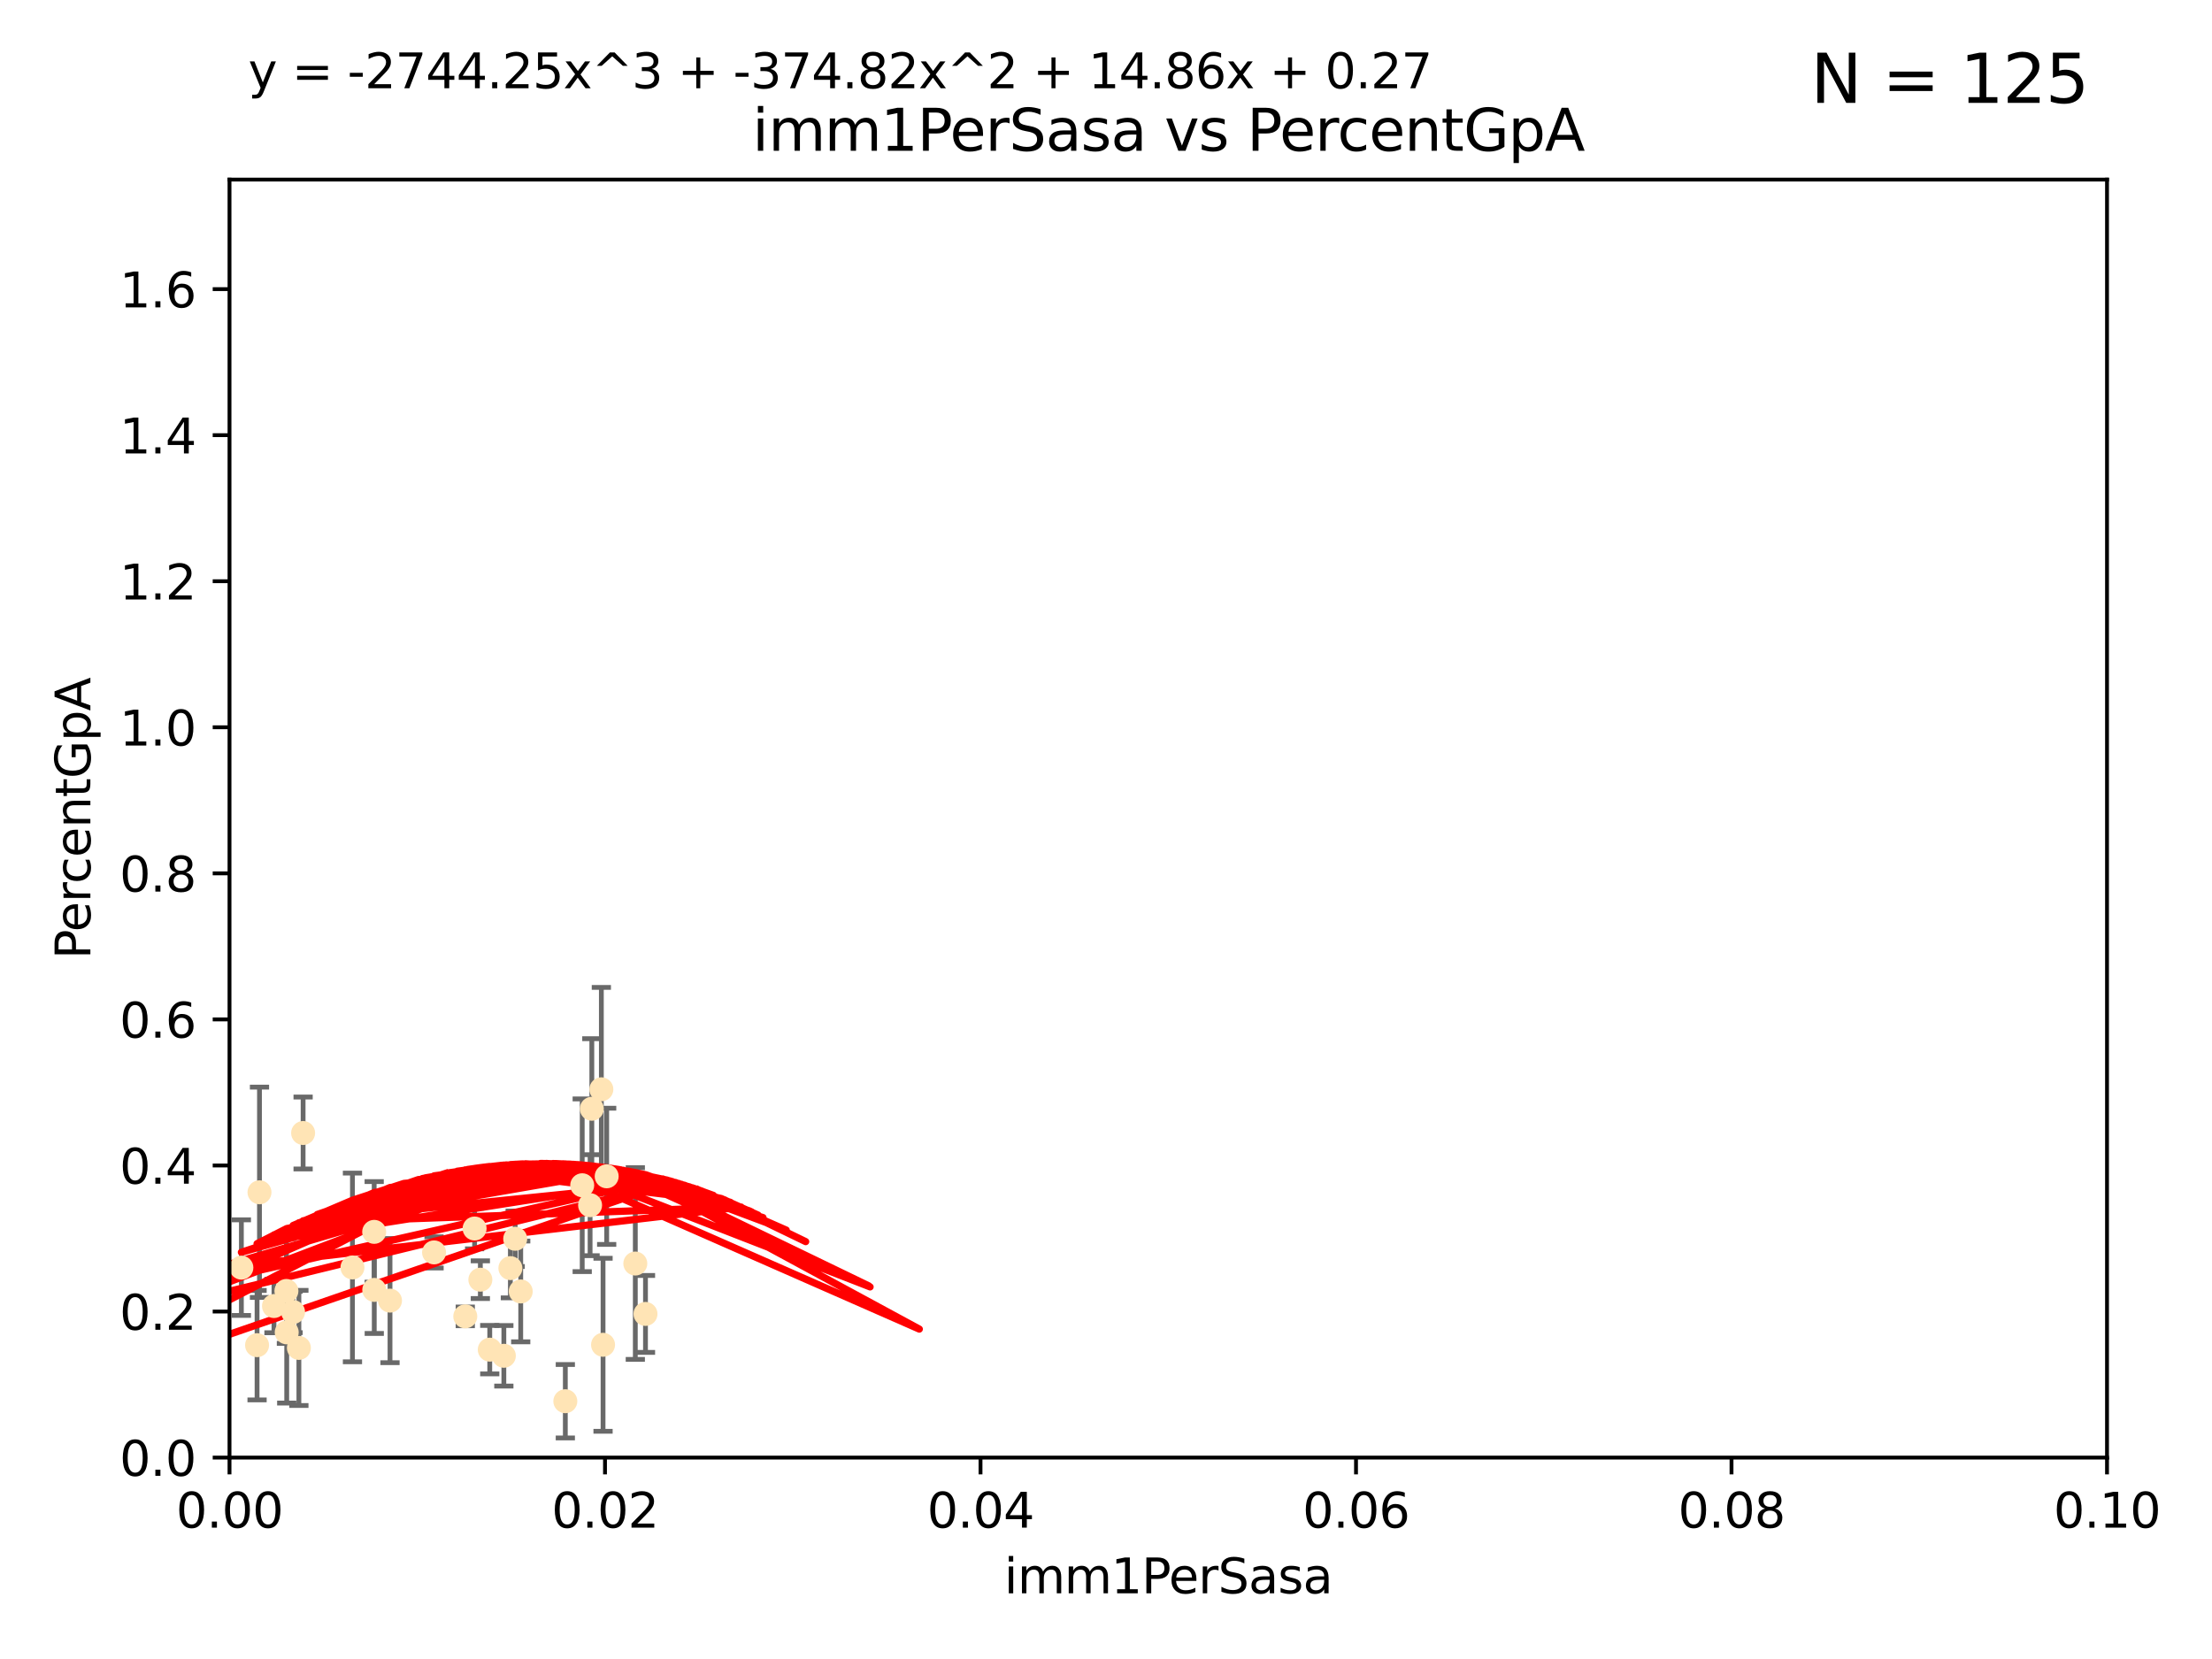 <?xml version="1.0" encoding="utf-8" standalone="no"?>
<!DOCTYPE svg PUBLIC "-//W3C//DTD SVG 1.1//EN"
  "http://www.w3.org/Graphics/SVG/1.1/DTD/svg11.dtd">
<svg xmlns:xlink="http://www.w3.org/1999/xlink" width="460.8pt" height="345.6pt" viewBox="0 0 460.8 345.6" xmlns="http://www.w3.org/2000/svg" version="1.1">
 <defs>
  <style type="text/css">*{stroke-linejoin: round; stroke-linecap: butt}</style>
 </defs>
 <g id="figure_1">
  <g id="patch_1">
   <path d="M 0 345.6 
L 460.8 345.6 
L 460.8 0 
L 0 0 
z
" style="fill: #ffffff"/>
  </g>
  <g id="axes_1">
   <g id="patch_2">
    <path d="M 47.81 303.64 
L 438.93 303.64 
L 438.93 37.411 
L 47.81 37.411 
z
" style="fill: #ffffff"/>
   </g>
   <g id="PathCollection_1">
    <defs>
     <path id="m6ba86ae8c0" d="M 0 1.118 
C 0.297 1.118 0.581 1 0.791 0.791 
C 1 0.581 1.118 0.297 1.118 0 
C 1.118 -0.297 1 -0.581 0.791 -0.791 
C 0.581 -1 0.297 -1.118 0 -1.118 
C -0.297 -1.118 -0.581 -1 -0.791 -0.791 
C -1 -0.581 -1.118 -0.297 -1.118 0 
C -1.118 0.297 -1 0.581 -0.791 0.791 
C -0.581 1 -0.297 1.118 0 1.118 
z
" style="stroke: #ffe4b5"/>
    </defs>
    <g clip-path="url(#pa861489827)">
     <use xlink:href="#m6ba86ae8c0" x="63.143" y="236.024" style="fill: #ffe4b5; stroke: #ffe4b5"/>
     <use xlink:href="#m6ba86ae8c0" x="57.074" y="272.073" style="fill: #ffe4b5; stroke: #ffe4b5"/>
     <use xlink:href="#m6ba86ae8c0" x="29.764" y="278.454" style="fill: #ffe4b5; stroke: #ffe4b5"/>
     <use xlink:href="#m6ba86ae8c0" x="44.13" y="266.121" style="fill: #ffe4b5; stroke: #ffe4b5"/>
     <use xlink:href="#m6ba86ae8c0" x="77.949" y="256.619" style="fill: #ffe4b5; stroke: #ffe4b5"/>
     <use xlink:href="#m6ba86ae8c0" x="54.055" y="248.374" style="fill: #ffe4b5; stroke: #ffe4b5"/>
     <use xlink:href="#m6ba86ae8c0" x="38.09" y="266.966" style="fill: #ffe4b5; stroke: #ffe4b5"/>
     <use xlink:href="#m6ba86ae8c0" x="44.284" y="245.794" style="fill: #ffe4b5; stroke: #ffe4b5"/>
     <use xlink:href="#m6ba86ae8c0" x="62.264" y="280.798" style="fill: #ffe4b5; stroke: #ffe4b5"/>
     <use xlink:href="#m6ba86ae8c0" x="81.245" y="270.942" style="fill: #ffe4b5; stroke: #ffe4b5"/>
     <use xlink:href="#m6ba86ae8c0" x="53.551" y="280.225" style="fill: #ffe4b5; stroke: #ffe4b5"/>
     <use xlink:href="#m6ba86ae8c0" x="59.667" y="268.929" style="fill: #ffe4b5; stroke: #ffe4b5"/>
     <use xlink:href="#m6ba86ae8c0" x="59.729" y="277.551" style="fill: #ffe4b5; stroke: #ffe4b5"/>
     <use xlink:href="#m6ba86ae8c0" x="126.382" y="245.048" style="fill: #ffe4b5; stroke: #ffe4b5"/>
     <use xlink:href="#m6ba86ae8c0" x="50.283" y="264.074" style="fill: #ffe4b5; stroke: #ffe4b5"/>
     <use xlink:href="#m6ba86ae8c0" x="123.288" y="230.974" style="fill: #ffe4b5; stroke: #ffe4b5"/>
     <use xlink:href="#m6ba86ae8c0" x="125.273" y="226.92" style="fill: #ffe4b5; stroke: #ffe4b5"/>
     <use xlink:href="#m6ba86ae8c0" x="61.052" y="273.317" style="fill: #ffe4b5; stroke: #ffe4b5"/>
     <use xlink:href="#m6ba86ae8c0" x="73.424" y="264.031" style="fill: #ffe4b5; stroke: #ffe4b5"/>
     <use xlink:href="#m6ba86ae8c0" x="6.152" y="290.323" style="fill: #ffe4b5; stroke: #ffe4b5"/>
     <use xlink:href="#m6ba86ae8c0" x="102.025" y="281.157" style="fill: #ffe4b5; stroke: #ffe4b5"/>
     <use xlink:href="#m6ba86ae8c0" x="100.066" y="266.582" style="fill: #ffe4b5; stroke: #ffe4b5"/>
     <use xlink:href="#m6ba86ae8c0" x="108.477" y="269.032" style="fill: #ffe4b5; stroke: #ffe4b5"/>
     <use xlink:href="#m6ba86ae8c0" x="77.966" y="268.709" style="fill: #ffe4b5; stroke: #ffe4b5"/>
     <use xlink:href="#m6ba86ae8c0" x="106.321" y="264.173" style="fill: #ffe4b5; stroke: #ffe4b5"/>
     <use xlink:href="#m6ba86ae8c0" x="90.421" y="260.898" style="fill: #ffe4b5; stroke: #ffe4b5"/>
     <use xlink:href="#m6ba86ae8c0" x="107.324" y="258.061" style="fill: #ffe4b5; stroke: #ffe4b5"/>
     <use xlink:href="#m6ba86ae8c0" x="117.768" y="291.9" style="fill: #ffe4b5; stroke: #ffe4b5"/>
     <use xlink:href="#m6ba86ae8c0" x="98.867" y="255.921" style="fill: #ffe4b5; stroke: #ffe4b5"/>
     <use xlink:href="#m6ba86ae8c0" x="30.855" y="275.649" style="fill: #ffe4b5; stroke: #ffe4b5"/>
     <use xlink:href="#m6ba86ae8c0" x="134.467" y="273.715" style="fill: #ffe4b5; stroke: #ffe4b5"/>
     <use xlink:href="#m6ba86ae8c0" x="125.626" y="280.144" style="fill: #ffe4b5; stroke: #ffe4b5"/>
     <use xlink:href="#m6ba86ae8c0" x="132.347" y="263.219" style="fill: #ffe4b5; stroke: #ffe4b5"/>
     <use xlink:href="#m6ba86ae8c0" x="121.286" y="246.911" style="fill: #ffe4b5; stroke: #ffe4b5"/>
     <use xlink:href="#m6ba86ae8c0" x="96.925" y="274.226" style="fill: #ffe4b5; stroke: #ffe4b5"/>
     <use xlink:href="#m6ba86ae8c0" x="122.927" y="251.06" style="fill: #ffe4b5; stroke: #ffe4b5"/>
     <use xlink:href="#m6ba86ae8c0" x="104.961" y="282.435" style="fill: #ffe4b5; stroke: #ffe4b5"/>
    </g>
   </g>
   <g id="matplotlib.axis_1">
    <g id="xtick_1">
     <g id="line2d_1">
      <defs>
       <path id="m157580d170" d="M 0 0 
L 0 3.5 
" style="stroke: #000000; stroke-width: 0.8"/>
      </defs>
      <g>
       <use xlink:href="#m157580d170" x="47.81" y="303.64" style="stroke: #000000; stroke-width: 0.8"/>
      </g>
     </g>
     <g id="text_1">
      <!-- 0.00 -->
      <g transform="translate(36.677 318.238)scale(0.1 -0.1)">
       <defs>
        <path id="DejaVuSans-30" d="M 2034 4250 
Q 1547 4250 1301 3770 
Q 1056 3291 1056 2328 
Q 1056 1369 1301 889 
Q 1547 409 2034 409 
Q 2525 409 2770 889 
Q 3016 1369 3016 2328 
Q 3016 3291 2770 3770 
Q 2525 4250 2034 4250 
z
M 2034 4750 
Q 2819 4750 3233 4129 
Q 3647 3509 3647 2328 
Q 3647 1150 3233 529 
Q 2819 -91 2034 -91 
Q 1250 -91 836 529 
Q 422 1150 422 2328 
Q 422 3509 836 4129 
Q 1250 4750 2034 4750 
z
" transform="scale(0.016)"/>
        <path id="DejaVuSans-2e" d="M 684 794 
L 1344 794 
L 1344 0 
L 684 0 
L 684 794 
z
" transform="scale(0.016)"/>
       </defs>
       <use xlink:href="#DejaVuSans-30"/>
       <use xlink:href="#DejaVuSans-2e" x="63.623"/>
       <use xlink:href="#DejaVuSans-30" x="95.41"/>
       <use xlink:href="#DejaVuSans-30" x="159.033"/>
      </g>
     </g>
    </g>
    <g id="xtick_2">
     <g id="line2d_2">
      <g>
       <use xlink:href="#m157580d170" x="126.034" y="303.64" style="stroke: #000000; stroke-width: 0.8"/>
      </g>
     </g>
     <g id="text_2">
      <!-- 0.02 -->
      <g transform="translate(114.901 318.238)scale(0.1 -0.1)">
       <defs>
        <path id="DejaVuSans-32" d="M 1228 531 
L 3431 531 
L 3431 0 
L 469 0 
L 469 531 
Q 828 903 1448 1529 
Q 2069 2156 2228 2338 
Q 2531 2678 2651 2914 
Q 2772 3150 2772 3378 
Q 2772 3750 2511 3984 
Q 2250 4219 1831 4219 
Q 1534 4219 1204 4116 
Q 875 4013 500 3803 
L 500 4441 
Q 881 4594 1212 4672 
Q 1544 4750 1819 4750 
Q 2544 4750 2975 4387 
Q 3406 4025 3406 3419 
Q 3406 3131 3298 2873 
Q 3191 2616 2906 2266 
Q 2828 2175 2409 1742 
Q 1991 1309 1228 531 
z
" transform="scale(0.016)"/>
       </defs>
       <use xlink:href="#DejaVuSans-30"/>
       <use xlink:href="#DejaVuSans-2e" x="63.623"/>
       <use xlink:href="#DejaVuSans-30" x="95.41"/>
       <use xlink:href="#DejaVuSans-32" x="159.033"/>
      </g>
     </g>
    </g>
    <g id="xtick_3">
     <g id="line2d_3">
      <g>
       <use xlink:href="#m157580d170" x="204.258" y="303.64" style="stroke: #000000; stroke-width: 0.8"/>
      </g>
     </g>
     <g id="text_3">
      <!-- 0.04 -->
      <g transform="translate(193.125 318.238)scale(0.1 -0.1)">
       <defs>
        <path id="DejaVuSans-34" d="M 2419 4116 
L 825 1625 
L 2419 1625 
L 2419 4116 
z
M 2253 4666 
L 3047 4666 
L 3047 1625 
L 3713 1625 
L 3713 1100 
L 3047 1100 
L 3047 0 
L 2419 0 
L 2419 1100 
L 313 1100 
L 313 1709 
L 2253 4666 
z
" transform="scale(0.016)"/>
       </defs>
       <use xlink:href="#DejaVuSans-30"/>
       <use xlink:href="#DejaVuSans-2e" x="63.623"/>
       <use xlink:href="#DejaVuSans-30" x="95.41"/>
       <use xlink:href="#DejaVuSans-34" x="159.033"/>
      </g>
     </g>
    </g>
    <g id="xtick_4">
     <g id="line2d_4">
      <g>
       <use xlink:href="#m157580d170" x="282.482" y="303.64" style="stroke: #000000; stroke-width: 0.8"/>
      </g>
     </g>
     <g id="text_4">
      <!-- 0.06 -->
      <g transform="translate(271.349 318.238)scale(0.1 -0.1)">
       <defs>
        <path id="DejaVuSans-36" d="M 2113 2584 
Q 1688 2584 1439 2293 
Q 1191 2003 1191 1497 
Q 1191 994 1439 701 
Q 1688 409 2113 409 
Q 2538 409 2786 701 
Q 3034 994 3034 1497 
Q 3034 2003 2786 2293 
Q 2538 2584 2113 2584 
z
M 3366 4563 
L 3366 3988 
Q 3128 4100 2886 4159 
Q 2644 4219 2406 4219 
Q 1781 4219 1451 3797 
Q 1122 3375 1075 2522 
Q 1259 2794 1537 2939 
Q 1816 3084 2150 3084 
Q 2853 3084 3261 2657 
Q 3669 2231 3669 1497 
Q 3669 778 3244 343 
Q 2819 -91 2113 -91 
Q 1303 -91 875 529 
Q 447 1150 447 2328 
Q 447 3434 972 4092 
Q 1497 4750 2381 4750 
Q 2619 4750 2861 4703 
Q 3103 4656 3366 4563 
z
" transform="scale(0.016)"/>
       </defs>
       <use xlink:href="#DejaVuSans-30"/>
       <use xlink:href="#DejaVuSans-2e" x="63.623"/>
       <use xlink:href="#DejaVuSans-30" x="95.41"/>
       <use xlink:href="#DejaVuSans-36" x="159.033"/>
      </g>
     </g>
    </g>
    <g id="xtick_5">
     <g id="line2d_5">
      <g>
       <use xlink:href="#m157580d170" x="360.706" y="303.64" style="stroke: #000000; stroke-width: 0.8"/>
      </g>
     </g>
     <g id="text_5">
      <!-- 0.08 -->
      <g transform="translate(349.573 318.238)scale(0.1 -0.1)">
       <defs>
        <path id="DejaVuSans-38" d="M 2034 2216 
Q 1584 2216 1326 1975 
Q 1069 1734 1069 1313 
Q 1069 891 1326 650 
Q 1584 409 2034 409 
Q 2484 409 2743 651 
Q 3003 894 3003 1313 
Q 3003 1734 2745 1975 
Q 2488 2216 2034 2216 
z
M 1403 2484 
Q 997 2584 770 2862 
Q 544 3141 544 3541 
Q 544 4100 942 4425 
Q 1341 4750 2034 4750 
Q 2731 4750 3128 4425 
Q 3525 4100 3525 3541 
Q 3525 3141 3298 2862 
Q 3072 2584 2669 2484 
Q 3125 2378 3379 2068 
Q 3634 1759 3634 1313 
Q 3634 634 3220 271 
Q 2806 -91 2034 -91 
Q 1263 -91 848 271 
Q 434 634 434 1313 
Q 434 1759 690 2068 
Q 947 2378 1403 2484 
z
M 1172 3481 
Q 1172 3119 1398 2916 
Q 1625 2713 2034 2713 
Q 2441 2713 2670 2916 
Q 2900 3119 2900 3481 
Q 2900 3844 2670 4047 
Q 2441 4250 2034 4250 
Q 1625 4250 1398 4047 
Q 1172 3844 1172 3481 
z
" transform="scale(0.016)"/>
       </defs>
       <use xlink:href="#DejaVuSans-30"/>
       <use xlink:href="#DejaVuSans-2e" x="63.623"/>
       <use xlink:href="#DejaVuSans-30" x="95.41"/>
       <use xlink:href="#DejaVuSans-38" x="159.033"/>
      </g>
     </g>
    </g>
    <g id="xtick_6">
     <g id="line2d_6">
      <g>
       <use xlink:href="#m157580d170" x="438.93" y="303.64" style="stroke: #000000; stroke-width: 0.8"/>
      </g>
     </g>
     <g id="text_6">
      <!-- 0.10 -->
      <g transform="translate(427.797 318.238)scale(0.1 -0.1)">
       <defs>
        <path id="DejaVuSans-31" d="M 794 531 
L 1825 531 
L 1825 4091 
L 703 3866 
L 703 4441 
L 1819 4666 
L 2450 4666 
L 2450 531 
L 3481 531 
L 3481 0 
L 794 0 
L 794 531 
z
" transform="scale(0.016)"/>
       </defs>
       <use xlink:href="#DejaVuSans-30"/>
       <use xlink:href="#DejaVuSans-2e" x="63.623"/>
       <use xlink:href="#DejaVuSans-31" x="95.41"/>
       <use xlink:href="#DejaVuSans-30" x="159.033"/>
      </g>
     </g>
    </g>
    <g id="text_7">
     <!-- imm1PerSasa -->
     <g transform="translate(209.186 331.917)scale(0.1 -0.1)">
      <defs>
       <path id="DejaVuSans-69" d="M 603 3500 
L 1178 3500 
L 1178 0 
L 603 0 
L 603 3500 
z
M 603 4863 
L 1178 4863 
L 1178 4134 
L 603 4134 
L 603 4863 
z
" transform="scale(0.016)"/>
       <path id="DejaVuSans-6d" d="M 3328 2828 
Q 3544 3216 3844 3400 
Q 4144 3584 4550 3584 
Q 5097 3584 5394 3201 
Q 5691 2819 5691 2113 
L 5691 0 
L 5113 0 
L 5113 2094 
Q 5113 2597 4934 2840 
Q 4756 3084 4391 3084 
Q 3944 3084 3684 2787 
Q 3425 2491 3425 1978 
L 3425 0 
L 2847 0 
L 2847 2094 
Q 2847 2600 2669 2842 
Q 2491 3084 2119 3084 
Q 1678 3084 1418 2786 
Q 1159 2488 1159 1978 
L 1159 0 
L 581 0 
L 581 3500 
L 1159 3500 
L 1159 2956 
Q 1356 3278 1631 3431 
Q 1906 3584 2284 3584 
Q 2666 3584 2933 3390 
Q 3200 3197 3328 2828 
z
" transform="scale(0.016)"/>
       <path id="DejaVuSans-50" d="M 1259 4147 
L 1259 2394 
L 2053 2394 
Q 2494 2394 2734 2622 
Q 2975 2850 2975 3272 
Q 2975 3691 2734 3919 
Q 2494 4147 2053 4147 
L 1259 4147 
z
M 628 4666 
L 2053 4666 
Q 2838 4666 3239 4311 
Q 3641 3956 3641 3272 
Q 3641 2581 3239 2228 
Q 2838 1875 2053 1875 
L 1259 1875 
L 1259 0 
L 628 0 
L 628 4666 
z
" transform="scale(0.016)"/>
       <path id="DejaVuSans-65" d="M 3597 1894 
L 3597 1613 
L 953 1613 
Q 991 1019 1311 708 
Q 1631 397 2203 397 
Q 2534 397 2845 478 
Q 3156 559 3463 722 
L 3463 178 
Q 3153 47 2828 -22 
Q 2503 -91 2169 -91 
Q 1331 -91 842 396 
Q 353 884 353 1716 
Q 353 2575 817 3079 
Q 1281 3584 2069 3584 
Q 2775 3584 3186 3129 
Q 3597 2675 3597 1894 
z
M 3022 2063 
Q 3016 2534 2758 2815 
Q 2500 3097 2075 3097 
Q 1594 3097 1305 2825 
Q 1016 2553 972 2059 
L 3022 2063 
z
" transform="scale(0.016)"/>
       <path id="DejaVuSans-72" d="M 2631 2963 
Q 2534 3019 2420 3045 
Q 2306 3072 2169 3072 
Q 1681 3072 1420 2755 
Q 1159 2438 1159 1844 
L 1159 0 
L 581 0 
L 581 3500 
L 1159 3500 
L 1159 2956 
Q 1341 3275 1631 3429 
Q 1922 3584 2338 3584 
Q 2397 3584 2469 3576 
Q 2541 3569 2628 3553 
L 2631 2963 
z
" transform="scale(0.016)"/>
       <path id="DejaVuSans-53" d="M 3425 4513 
L 3425 3897 
Q 3066 4069 2747 4153 
Q 2428 4238 2131 4238 
Q 1616 4238 1336 4038 
Q 1056 3838 1056 3469 
Q 1056 3159 1242 3001 
Q 1428 2844 1947 2747 
L 2328 2669 
Q 3034 2534 3370 2195 
Q 3706 1856 3706 1288 
Q 3706 609 3251 259 
Q 2797 -91 1919 -91 
Q 1588 -91 1214 -16 
Q 841 59 441 206 
L 441 856 
Q 825 641 1194 531 
Q 1563 422 1919 422 
Q 2459 422 2753 634 
Q 3047 847 3047 1241 
Q 3047 1584 2836 1778 
Q 2625 1972 2144 2069 
L 1759 2144 
Q 1053 2284 737 2584 
Q 422 2884 422 3419 
Q 422 4038 858 4394 
Q 1294 4750 2059 4750 
Q 2388 4750 2728 4690 
Q 3069 4631 3425 4513 
z
" transform="scale(0.016)"/>
       <path id="DejaVuSans-61" d="M 2194 1759 
Q 1497 1759 1228 1600 
Q 959 1441 959 1056 
Q 959 750 1161 570 
Q 1363 391 1709 391 
Q 2188 391 2477 730 
Q 2766 1069 2766 1631 
L 2766 1759 
L 2194 1759 
z
M 3341 1997 
L 3341 0 
L 2766 0 
L 2766 531 
Q 2569 213 2275 61 
Q 1981 -91 1556 -91 
Q 1019 -91 701 211 
Q 384 513 384 1019 
Q 384 1609 779 1909 
Q 1175 2209 1959 2209 
L 2766 2209 
L 2766 2266 
Q 2766 2663 2505 2880 
Q 2244 3097 1772 3097 
Q 1472 3097 1187 3025 
Q 903 2953 641 2809 
L 641 3341 
Q 956 3463 1253 3523 
Q 1550 3584 1831 3584 
Q 2591 3584 2966 3190 
Q 3341 2797 3341 1997 
z
" transform="scale(0.016)"/>
       <path id="DejaVuSans-73" d="M 2834 3397 
L 2834 2853 
Q 2591 2978 2328 3040 
Q 2066 3103 1784 3103 
Q 1356 3103 1142 2972 
Q 928 2841 928 2578 
Q 928 2378 1081 2264 
Q 1234 2150 1697 2047 
L 1894 2003 
Q 2506 1872 2764 1633 
Q 3022 1394 3022 966 
Q 3022 478 2636 193 
Q 2250 -91 1575 -91 
Q 1294 -91 989 -36 
Q 684 19 347 128 
L 347 722 
Q 666 556 975 473 
Q 1284 391 1588 391 
Q 1994 391 2212 530 
Q 2431 669 2431 922 
Q 2431 1156 2273 1281 
Q 2116 1406 1581 1522 
L 1381 1569 
Q 847 1681 609 1914 
Q 372 2147 372 2553 
Q 372 3047 722 3315 
Q 1072 3584 1716 3584 
Q 2034 3584 2315 3537 
Q 2597 3491 2834 3397 
z
" transform="scale(0.016)"/>
      </defs>
      <use xlink:href="#DejaVuSans-69"/>
      <use xlink:href="#DejaVuSans-6d" x="27.783"/>
      <use xlink:href="#DejaVuSans-6d" x="125.195"/>
      <use xlink:href="#DejaVuSans-31" x="222.607"/>
      <use xlink:href="#DejaVuSans-50" x="286.23"/>
      <use xlink:href="#DejaVuSans-65" x="342.908"/>
      <use xlink:href="#DejaVuSans-72" x="404.432"/>
      <use xlink:href="#DejaVuSans-53" x="445.545"/>
      <use xlink:href="#DejaVuSans-61" x="509.021"/>
      <use xlink:href="#DejaVuSans-73" x="570.301"/>
      <use xlink:href="#DejaVuSans-61" x="622.4"/>
     </g>
    </g>
   </g>
   <g id="matplotlib.axis_2">
    <g id="ytick_1">
     <g id="line2d_7">
      <defs>
       <path id="m8e32674c74" d="M 0 0 
L -3.5 0 
" style="stroke: #000000; stroke-width: 0.8"/>
      </defs>
      <g>
       <use xlink:href="#m8e32674c74" x="47.81" y="303.64" style="stroke: #000000; stroke-width: 0.8"/>
      </g>
     </g>
     <g id="text_8">
      <!-- 0.0 -->
      <g transform="translate(24.907 307.439)scale(0.1 -0.1)">
       <use xlink:href="#DejaVuSans-30"/>
       <use xlink:href="#DejaVuSans-2e" x="63.623"/>
       <use xlink:href="#DejaVuSans-30" x="95.41"/>
      </g>
     </g>
    </g>
    <g id="ytick_2">
     <g id="line2d_8">
      <g>
       <use xlink:href="#m8e32674c74" x="47.81" y="273.214" style="stroke: #000000; stroke-width: 0.8"/>
      </g>
     </g>
     <g id="text_9">
      <!-- 0.2 -->
      <g transform="translate(24.907 277.013)scale(0.1 -0.1)">
       <use xlink:href="#DejaVuSans-30"/>
       <use xlink:href="#DejaVuSans-2e" x="63.623"/>
       <use xlink:href="#DejaVuSans-32" x="95.41"/>
      </g>
     </g>
    </g>
    <g id="ytick_3">
     <g id="line2d_9">
      <g>
       <use xlink:href="#m8e32674c74" x="47.81" y="242.788" style="stroke: #000000; stroke-width: 0.8"/>
      </g>
     </g>
     <g id="text_10">
      <!-- 0.4 -->
      <g transform="translate(24.907 246.587)scale(0.1 -0.1)">
       <use xlink:href="#DejaVuSans-30"/>
       <use xlink:href="#DejaVuSans-2e" x="63.623"/>
       <use xlink:href="#DejaVuSans-34" x="95.41"/>
      </g>
     </g>
    </g>
    <g id="ytick_4">
     <g id="line2d_10">
      <g>
       <use xlink:href="#m8e32674c74" x="47.81" y="212.362" style="stroke: #000000; stroke-width: 0.8"/>
      </g>
     </g>
     <g id="text_11">
      <!-- 0.6 -->
      <g transform="translate(24.907 216.161)scale(0.1 -0.1)">
       <use xlink:href="#DejaVuSans-30"/>
       <use xlink:href="#DejaVuSans-2e" x="63.623"/>
       <use xlink:href="#DejaVuSans-36" x="95.41"/>
      </g>
     </g>
    </g>
    <g id="ytick_5">
     <g id="line2d_11">
      <g>
       <use xlink:href="#m8e32674c74" x="47.81" y="181.935" style="stroke: #000000; stroke-width: 0.8"/>
      </g>
     </g>
     <g id="text_12">
      <!-- 0.8 -->
      <g transform="translate(24.907 185.735)scale(0.1 -0.1)">
       <use xlink:href="#DejaVuSans-30"/>
       <use xlink:href="#DejaVuSans-2e" x="63.623"/>
       <use xlink:href="#DejaVuSans-38" x="95.41"/>
      </g>
     </g>
    </g>
    <g id="ytick_6">
     <g id="line2d_12">
      <g>
       <use xlink:href="#m8e32674c74" x="47.81" y="151.509" style="stroke: #000000; stroke-width: 0.8"/>
      </g>
     </g>
     <g id="text_13">
      <!-- 1.0 -->
      <g transform="translate(24.907 155.308)scale(0.1 -0.1)">
       <use xlink:href="#DejaVuSans-31"/>
       <use xlink:href="#DejaVuSans-2e" x="63.623"/>
       <use xlink:href="#DejaVuSans-30" x="95.41"/>
      </g>
     </g>
    </g>
    <g id="ytick_7">
     <g id="line2d_13">
      <g>
       <use xlink:href="#m8e32674c74" x="47.81" y="121.083" style="stroke: #000000; stroke-width: 0.8"/>
      </g>
     </g>
     <g id="text_14">
      <!-- 1.2 -->
      <g transform="translate(24.907 124.882)scale(0.1 -0.1)">
       <use xlink:href="#DejaVuSans-31"/>
       <use xlink:href="#DejaVuSans-2e" x="63.623"/>
       <use xlink:href="#DejaVuSans-32" x="95.41"/>
      </g>
     </g>
    </g>
    <g id="ytick_8">
     <g id="line2d_14">
      <g>
       <use xlink:href="#m8e32674c74" x="47.81" y="90.657" style="stroke: #000000; stroke-width: 0.8"/>
      </g>
     </g>
     <g id="text_15">
      <!-- 1.4 -->
      <g transform="translate(24.907 94.456)scale(0.1 -0.1)">
       <use xlink:href="#DejaVuSans-31"/>
       <use xlink:href="#DejaVuSans-2e" x="63.623"/>
       <use xlink:href="#DejaVuSans-34" x="95.41"/>
      </g>
     </g>
    </g>
    <g id="ytick_9">
     <g id="line2d_15">
      <g>
       <use xlink:href="#m8e32674c74" x="47.81" y="60.231" style="stroke: #000000; stroke-width: 0.8"/>
      </g>
     </g>
     <g id="text_16">
      <!-- 1.6 -->
      <g transform="translate(24.907 64.03)scale(0.1 -0.1)">
       <use xlink:href="#DejaVuSans-31"/>
       <use xlink:href="#DejaVuSans-2e" x="63.623"/>
       <use xlink:href="#DejaVuSans-36" x="95.41"/>
      </g>
     </g>
    </g>
    <g id="text_17">
     <!-- PercentGpA -->
     <g transform="translate(18.827 199.802)rotate(-90)scale(0.1 -0.1)">
      <defs>
       <path id="DejaVuSans-63" d="M 3122 3366 
L 3122 2828 
Q 2878 2963 2633 3030 
Q 2388 3097 2138 3097 
Q 1578 3097 1268 2742 
Q 959 2388 959 1747 
Q 959 1106 1268 751 
Q 1578 397 2138 397 
Q 2388 397 2633 464 
Q 2878 531 3122 666 
L 3122 134 
Q 2881 22 2623 -34 
Q 2366 -91 2075 -91 
Q 1284 -91 818 406 
Q 353 903 353 1747 
Q 353 2603 823 3093 
Q 1294 3584 2113 3584 
Q 2378 3584 2631 3529 
Q 2884 3475 3122 3366 
z
" transform="scale(0.016)"/>
       <path id="DejaVuSans-6e" d="M 3513 2113 
L 3513 0 
L 2938 0 
L 2938 2094 
Q 2938 2591 2744 2837 
Q 2550 3084 2163 3084 
Q 1697 3084 1428 2787 
Q 1159 2491 1159 1978 
L 1159 0 
L 581 0 
L 581 3500 
L 1159 3500 
L 1159 2956 
Q 1366 3272 1645 3428 
Q 1925 3584 2291 3584 
Q 2894 3584 3203 3211 
Q 3513 2838 3513 2113 
z
" transform="scale(0.016)"/>
       <path id="DejaVuSans-74" d="M 1172 4494 
L 1172 3500 
L 2356 3500 
L 2356 3053 
L 1172 3053 
L 1172 1153 
Q 1172 725 1289 603 
Q 1406 481 1766 481 
L 2356 481 
L 2356 0 
L 1766 0 
Q 1100 0 847 248 
Q 594 497 594 1153 
L 594 3053 
L 172 3053 
L 172 3500 
L 594 3500 
L 594 4494 
L 1172 4494 
z
" transform="scale(0.016)"/>
       <path id="DejaVuSans-47" d="M 3809 666 
L 3809 1919 
L 2778 1919 
L 2778 2438 
L 4434 2438 
L 4434 434 
Q 4069 175 3628 42 
Q 3188 -91 2688 -91 
Q 1594 -91 976 548 
Q 359 1188 359 2328 
Q 359 3472 976 4111 
Q 1594 4750 2688 4750 
Q 3144 4750 3555 4637 
Q 3966 4525 4313 4306 
L 4313 3634 
Q 3963 3931 3569 4081 
Q 3175 4231 2741 4231 
Q 1884 4231 1454 3753 
Q 1025 3275 1025 2328 
Q 1025 1384 1454 906 
Q 1884 428 2741 428 
Q 3075 428 3337 486 
Q 3600 544 3809 666 
z
" transform="scale(0.016)"/>
       <path id="DejaVuSans-70" d="M 1159 525 
L 1159 -1331 
L 581 -1331 
L 581 3500 
L 1159 3500 
L 1159 2969 
Q 1341 3281 1617 3432 
Q 1894 3584 2278 3584 
Q 2916 3584 3314 3078 
Q 3713 2572 3713 1747 
Q 3713 922 3314 415 
Q 2916 -91 2278 -91 
Q 1894 -91 1617 61 
Q 1341 213 1159 525 
z
M 3116 1747 
Q 3116 2381 2855 2742 
Q 2594 3103 2138 3103 
Q 1681 3103 1420 2742 
Q 1159 2381 1159 1747 
Q 1159 1113 1420 752 
Q 1681 391 2138 391 
Q 2594 391 2855 752 
Q 3116 1113 3116 1747 
z
" transform="scale(0.016)"/>
       <path id="DejaVuSans-41" d="M 2188 4044 
L 1331 1722 
L 3047 1722 
L 2188 4044 
z
M 1831 4666 
L 2547 4666 
L 4325 0 
L 3669 0 
L 3244 1197 
L 1141 1197 
L 716 0 
L 50 0 
L 1831 4666 
z
" transform="scale(0.016)"/>
      </defs>
      <use xlink:href="#DejaVuSans-50"/>
      <use xlink:href="#DejaVuSans-65" x="56.678"/>
      <use xlink:href="#DejaVuSans-72" x="118.201"/>
      <use xlink:href="#DejaVuSans-63" x="157.064"/>
      <use xlink:href="#DejaVuSans-65" x="212.045"/>
      <use xlink:href="#DejaVuSans-6e" x="273.568"/>
      <use xlink:href="#DejaVuSans-74" x="336.947"/>
      <use xlink:href="#DejaVuSans-47" x="376.156"/>
      <use xlink:href="#DejaVuSans-70" x="453.646"/>
      <use xlink:href="#DejaVuSans-41" x="517.123"/>
     </g>
    </g>
   </g>
   <g id="LineCollection_1">
    <path d="M 63.143 243.516 
L 63.143 228.533 
" clip-path="url(#pa861489827)" style="fill: none; stroke: #696969"/>
    <path d="M 57.074 277.635 
L 57.074 266.511 
" clip-path="url(#pa861489827)" style="fill: none; stroke: #696969"/>
    <path d="M 29.764 297.045 
L 29.764 259.864 
" clip-path="url(#pa861489827)" style="fill: none; stroke: #696969"/>
    <path d="M 44.13 279.981 
L 44.13 252.261 
" clip-path="url(#pa861489827)" style="fill: none; stroke: #696969"/>
    <path d="M 77.949 267.094 
L 77.949 246.145 
" clip-path="url(#pa861489827)" style="fill: none; stroke: #696969"/>
    <path d="M 54.055 270.281 
L 54.055 226.467 
" clip-path="url(#pa861489827)" style="fill: none; stroke: #696969"/>
    <path d="M 38.09 283.841 
L 38.09 250.092 
" clip-path="url(#pa861489827)" style="fill: none; stroke: #696969"/>
    <path d="M 44.284 260.183 
L 44.284 231.405 
" clip-path="url(#pa861489827)" style="fill: none; stroke: #696969"/>
    <path d="M 62.264 292.789 
L 62.264 268.808 
" clip-path="url(#pa861489827)" style="fill: none; stroke: #696969"/>
    <path d="M 81.245 283.871 
L 81.245 258.013 
" clip-path="url(#pa861489827)" style="fill: none; stroke: #696969"/>
    <path d="M 53.551 291.627 
L 53.551 268.824 
" clip-path="url(#pa861489827)" style="fill: none; stroke: #696969"/>
    <path d="M 59.667 279.846 
L 59.667 258.013 
" clip-path="url(#pa861489827)" style="fill: none; stroke: #696969"/>
    <path d="M 59.729 292.284 
L 59.729 262.817 
" clip-path="url(#pa861489827)" style="fill: none; stroke: #696969"/>
    <path d="M 126.382 259.236 
L 126.382 230.86 
" clip-path="url(#pa861489827)" style="fill: none; stroke: #696969"/>
    <path d="M 50.283 274.032 
L 50.283 254.116 
" clip-path="url(#pa861489827)" style="fill: none; stroke: #696969"/>
    <path d="M 123.288 245.568 
L 123.288 216.38 
" clip-path="url(#pa861489827)" style="fill: none; stroke: #696969"/>
    <path d="M 125.273 248.148 
L 125.273 205.692 
" clip-path="url(#pa861489827)" style="fill: none; stroke: #696969"/>
    <path d="M 61.052 277.619 
L 61.052 269.015 
" clip-path="url(#pa861489827)" style="fill: none; stroke: #696969"/>
    <path d="M 73.424 283.684 
L 73.424 244.378 
" clip-path="url(#pa861489827)" style="fill: none; stroke: #696969"/>
    <path d="M 6.152 297.345 
L 6.152 283.301 
" clip-path="url(#pa861489827)" style="fill: none; stroke: #696969"/>
    <path d="M 102.025 286.202 
L 102.025 276.111 
" clip-path="url(#pa861489827)" style="fill: none; stroke: #696969"/>
    <path d="M 100.066 270.509 
L 100.066 262.655 
" clip-path="url(#pa861489827)" style="fill: none; stroke: #696969"/>
    <path d="M 108.477 279.528 
L 108.477 258.535 
" clip-path="url(#pa861489827)" style="fill: none; stroke: #696969"/>
    <path d="M 77.966 277.781 
L 77.966 259.637 
" clip-path="url(#pa861489827)" style="fill: none; stroke: #696969"/>
    <path d="M 106.321 270.37 
L 106.321 257.976 
" clip-path="url(#pa861489827)" style="fill: none; stroke: #696969"/>
    <path d="M 90.421 264.148 
L 90.421 257.647 
" clip-path="url(#pa861489827)" style="fill: none; stroke: #696969"/>
    <path d="M 107.324 263.837 
L 107.324 252.286 
" clip-path="url(#pa861489827)" style="fill: none; stroke: #696969"/>
    <path d="M 117.768 299.55 
L 117.768 284.25 
" clip-path="url(#pa861489827)" style="fill: none; stroke: #696969"/>
    <path d="M 98.867 260.159 
L 98.867 251.682 
" clip-path="url(#pa861489827)" style="fill: none; stroke: #696969"/>
    <path d="M 30.855 281.622 
L 30.855 269.676 
" clip-path="url(#pa861489827)" style="fill: none; stroke: #696969"/>
    <path d="M 134.467 281.728 
L 134.467 265.702 
" clip-path="url(#pa861489827)" style="fill: none; stroke: #696969"/>
    <path d="M 125.626 298.166 
L 125.626 262.122 
" clip-path="url(#pa861489827)" style="fill: none; stroke: #696969"/>
    <path d="M 132.347 283.184 
L 132.347 243.254 
" clip-path="url(#pa861489827)" style="fill: none; stroke: #696969"/>
    <path d="M 121.286 264.899 
L 121.286 228.924 
" clip-path="url(#pa861489827)" style="fill: none; stroke: #696969"/>
    <path d="M 96.925 276.177 
L 96.925 272.275 
" clip-path="url(#pa861489827)" style="fill: none; stroke: #696969"/>
    <path d="M 122.927 261.58 
L 122.927 240.54 
" clip-path="url(#pa861489827)" style="fill: none; stroke: #696969"/>
    <path d="M 104.961 288.743 
L 104.961 276.127 
" clip-path="url(#pa861489827)" style="fill: none; stroke: #696969"/>
   </g>
   <g id="line2d_16">
    <defs>
     <path id="m8ee6effac2" d="M 2 0 
L -2 -0 
" style="stroke: #696969"/>
    </defs>
    <g clip-path="url(#pa861489827)">
     <use xlink:href="#m8ee6effac2" x="63.143" y="243.516" style="fill: #696969; stroke: #696969"/>
     <use xlink:href="#m8ee6effac2" x="57.074" y="277.635" style="fill: #696969; stroke: #696969"/>
     <use xlink:href="#m8ee6effac2" x="29.764" y="297.045" style="fill: #696969; stroke: #696969"/>
     <use xlink:href="#m8ee6effac2" x="44.13" y="279.981" style="fill: #696969; stroke: #696969"/>
     <use xlink:href="#m8ee6effac2" x="77.949" y="267.094" style="fill: #696969; stroke: #696969"/>
     <use xlink:href="#m8ee6effac2" x="54.055" y="270.281" style="fill: #696969; stroke: #696969"/>
     <use xlink:href="#m8ee6effac2" x="38.09" y="283.841" style="fill: #696969; stroke: #696969"/>
     <use xlink:href="#m8ee6effac2" x="44.284" y="260.183" style="fill: #696969; stroke: #696969"/>
     <use xlink:href="#m8ee6effac2" x="62.264" y="292.789" style="fill: #696969; stroke: #696969"/>
     <use xlink:href="#m8ee6effac2" x="81.245" y="283.871" style="fill: #696969; stroke: #696969"/>
     <use xlink:href="#m8ee6effac2" x="53.551" y="291.627" style="fill: #696969; stroke: #696969"/>
     <use xlink:href="#m8ee6effac2" x="59.667" y="279.846" style="fill: #696969; stroke: #696969"/>
     <use xlink:href="#m8ee6effac2" x="59.729" y="292.284" style="fill: #696969; stroke: #696969"/>
     <use xlink:href="#m8ee6effac2" x="126.382" y="259.236" style="fill: #696969; stroke: #696969"/>
     <use xlink:href="#m8ee6effac2" x="50.283" y="274.032" style="fill: #696969; stroke: #696969"/>
     <use xlink:href="#m8ee6effac2" x="123.288" y="245.568" style="fill: #696969; stroke: #696969"/>
     <use xlink:href="#m8ee6effac2" x="125.273" y="248.148" style="fill: #696969; stroke: #696969"/>
     <use xlink:href="#m8ee6effac2" x="61.052" y="277.619" style="fill: #696969; stroke: #696969"/>
     <use xlink:href="#m8ee6effac2" x="73.424" y="283.684" style="fill: #696969; stroke: #696969"/>
     <use xlink:href="#m8ee6effac2" x="6.152" y="297.345" style="fill: #696969; stroke: #696969"/>
     <use xlink:href="#m8ee6effac2" x="102.025" y="286.202" style="fill: #696969; stroke: #696969"/>
     <use xlink:href="#m8ee6effac2" x="100.066" y="270.509" style="fill: #696969; stroke: #696969"/>
     <use xlink:href="#m8ee6effac2" x="108.477" y="279.528" style="fill: #696969; stroke: #696969"/>
     <use xlink:href="#m8ee6effac2" x="77.966" y="277.781" style="fill: #696969; stroke: #696969"/>
     <use xlink:href="#m8ee6effac2" x="106.321" y="270.37" style="fill: #696969; stroke: #696969"/>
     <use xlink:href="#m8ee6effac2" x="90.421" y="264.148" style="fill: #696969; stroke: #696969"/>
     <use xlink:href="#m8ee6effac2" x="107.324" y="263.837" style="fill: #696969; stroke: #696969"/>
     <use xlink:href="#m8ee6effac2" x="117.768" y="299.55" style="fill: #696969; stroke: #696969"/>
     <use xlink:href="#m8ee6effac2" x="98.867" y="260.159" style="fill: #696969; stroke: #696969"/>
     <use xlink:href="#m8ee6effac2" x="30.855" y="281.622" style="fill: #696969; stroke: #696969"/>
     <use xlink:href="#m8ee6effac2" x="134.467" y="281.728" style="fill: #696969; stroke: #696969"/>
     <use xlink:href="#m8ee6effac2" x="125.626" y="298.166" style="fill: #696969; stroke: #696969"/>
     <use xlink:href="#m8ee6effac2" x="132.347" y="283.184" style="fill: #696969; stroke: #696969"/>
     <use xlink:href="#m8ee6effac2" x="121.286" y="264.899" style="fill: #696969; stroke: #696969"/>
     <use xlink:href="#m8ee6effac2" x="96.925" y="276.177" style="fill: #696969; stroke: #696969"/>
     <use xlink:href="#m8ee6effac2" x="122.927" y="261.58" style="fill: #696969; stroke: #696969"/>
     <use xlink:href="#m8ee6effac2" x="104.961" y="288.743" style="fill: #696969; stroke: #696969"/>
    </g>
   </g>
   <g id="line2d_17">
    <g clip-path="url(#pa861489827)">
     <use xlink:href="#m8ee6effac2" x="63.143" y="228.533" style="fill: #696969; stroke: #696969"/>
     <use xlink:href="#m8ee6effac2" x="57.074" y="266.511" style="fill: #696969; stroke: #696969"/>
     <use xlink:href="#m8ee6effac2" x="29.764" y="259.864" style="fill: #696969; stroke: #696969"/>
     <use xlink:href="#m8ee6effac2" x="44.13" y="252.261" style="fill: #696969; stroke: #696969"/>
     <use xlink:href="#m8ee6effac2" x="77.949" y="246.145" style="fill: #696969; stroke: #696969"/>
     <use xlink:href="#m8ee6effac2" x="54.055" y="226.467" style="fill: #696969; stroke: #696969"/>
     <use xlink:href="#m8ee6effac2" x="38.09" y="250.092" style="fill: #696969; stroke: #696969"/>
     <use xlink:href="#m8ee6effac2" x="44.284" y="231.405" style="fill: #696969; stroke: #696969"/>
     <use xlink:href="#m8ee6effac2" x="62.264" y="268.808" style="fill: #696969; stroke: #696969"/>
     <use xlink:href="#m8ee6effac2" x="81.245" y="258.013" style="fill: #696969; stroke: #696969"/>
     <use xlink:href="#m8ee6effac2" x="53.551" y="268.824" style="fill: #696969; stroke: #696969"/>
     <use xlink:href="#m8ee6effac2" x="59.667" y="258.013" style="fill: #696969; stroke: #696969"/>
     <use xlink:href="#m8ee6effac2" x="59.729" y="262.817" style="fill: #696969; stroke: #696969"/>
     <use xlink:href="#m8ee6effac2" x="126.382" y="230.86" style="fill: #696969; stroke: #696969"/>
     <use xlink:href="#m8ee6effac2" x="50.283" y="254.116" style="fill: #696969; stroke: #696969"/>
     <use xlink:href="#m8ee6effac2" x="123.288" y="216.38" style="fill: #696969; stroke: #696969"/>
     <use xlink:href="#m8ee6effac2" x="125.273" y="205.692" style="fill: #696969; stroke: #696969"/>
     <use xlink:href="#m8ee6effac2" x="61.052" y="269.015" style="fill: #696969; stroke: #696969"/>
     <use xlink:href="#m8ee6effac2" x="73.424" y="244.378" style="fill: #696969; stroke: #696969"/>
     <use xlink:href="#m8ee6effac2" x="6.152" y="283.301" style="fill: #696969; stroke: #696969"/>
     <use xlink:href="#m8ee6effac2" x="102.025" y="276.111" style="fill: #696969; stroke: #696969"/>
     <use xlink:href="#m8ee6effac2" x="100.066" y="262.655" style="fill: #696969; stroke: #696969"/>
     <use xlink:href="#m8ee6effac2" x="108.477" y="258.535" style="fill: #696969; stroke: #696969"/>
     <use xlink:href="#m8ee6effac2" x="77.966" y="259.637" style="fill: #696969; stroke: #696969"/>
     <use xlink:href="#m8ee6effac2" x="106.321" y="257.976" style="fill: #696969; stroke: #696969"/>
     <use xlink:href="#m8ee6effac2" x="90.421" y="257.647" style="fill: #696969; stroke: #696969"/>
     <use xlink:href="#m8ee6effac2" x="107.324" y="252.286" style="fill: #696969; stroke: #696969"/>
     <use xlink:href="#m8ee6effac2" x="117.768" y="284.25" style="fill: #696969; stroke: #696969"/>
     <use xlink:href="#m8ee6effac2" x="98.867" y="251.682" style="fill: #696969; stroke: #696969"/>
     <use xlink:href="#m8ee6effac2" x="30.855" y="269.676" style="fill: #696969; stroke: #696969"/>
     <use xlink:href="#m8ee6effac2" x="134.467" y="265.702" style="fill: #696969; stroke: #696969"/>
     <use xlink:href="#m8ee6effac2" x="125.626" y="262.122" style="fill: #696969; stroke: #696969"/>
     <use xlink:href="#m8ee6effac2" x="132.347" y="243.254" style="fill: #696969; stroke: #696969"/>
     <use xlink:href="#m8ee6effac2" x="121.286" y="228.924" style="fill: #696969; stroke: #696969"/>
     <use xlink:href="#m8ee6effac2" x="96.925" y="272.275" style="fill: #696969; stroke: #696969"/>
     <use xlink:href="#m8ee6effac2" x="122.927" y="240.54" style="fill: #696969; stroke: #696969"/>
     <use xlink:href="#m8ee6effac2" x="104.961" y="276.127" style="fill: #696969; stroke: #696969"/>
    </g>
   </g>
   <g id="line2d_18">
    <path d="M 92.769 244.453 
L 66.082 253 
L 87.143 245.728 
L 121.907 242.742 
L 63.143 254.313 
L 140.861 246.377 
L 101.609 243.049 
L 57.074 257.246 
L 118.763 242.514 
L 112.589 242.364 
L 29.764 273.882 
L 44.13 264.454 
L 118.629 242.507 
L 88.664 245.355 
L 131.218 244.036 
L 163.787 256.249 
L 142.623 246.917 
L 123.75 242.925 
L 77.949 248.429 
L 54.055 258.813 
L 138.067 245.592 
L 38.09 268.241 
L 44.284 264.361 
L 154.39 251.448 
L 62.264 254.72 
L 126.321 243.24 
L 81.245 247.374 
L 53.551 259.081 
L 59.667 255.957 
L 129.879 243.793 
L 59.729 255.927 
L 126.382 243.248 
L 115.48 242.385 
L 50.283 260.869 
L 105.362 242.68 
L 123.288 242.876 
L 119.436 242.554 
L 134.198 244.649 
L 118.753 242.513 
L 125.273 243.103 
L 61.052 255.29 
L 73.424 250.031 
L 84.142 246.527 
L 123.782 242.928 
L 140.059 246.142 
L 6.152 292.324 
L 101.316 243.083 
L 102.025 243.001 
L 100.066 243.24 
L 97.414 243.622 
L 100.731 243.155 
L 99.015 243.383 
L 108.477 242.48 
L 131.142 244.022 
L 77.966 248.423 
L 116.083 242.401 
L 107.321 242.543 
L 139.098 245.871 
L 106.321 242.608 
L 108.934 242.459 
L 90.421 244.949 
L 120.941 242.661 
L 107.324 242.543 
L 117.768 242.463 
L 87.966 245.523 
L 99.01 243.384 
L 104.6 242.744 
L 88.642 245.36 
L 141.966 246.712 
L 109.444 242.437 
L 129.355 243.703 
L 98.867 243.404 
L 30.855 273.116 
L 140.725 246.337 
L 117.373 242.446 
L 104.375 242.764 
L 93.31 244.345 
L 145.361 247.828 
L 101.808 243.025 
L 134.467 244.709 
L 104.919 242.716 
L 95.25 243.984 
L 141.433 246.548 
L 113.796 242.363 
L 128.951 243.635 
L 127.085 243.347 
L 156.576 252.47 
L 125.626 243.148 
L 132.347 244.257 
L 157.915 253.124 
L 150.24 249.666 
L 115.826 242.394 
L 121.286 242.689 
L 120.326 242.615 
L 143.686 247.261 
L 131.968 244.181 
L 180.99 267.878 
L 126.528 243.268 
L 181.253 268.085 
L 115.217 242.38 
L 127.273 243.374 
L 138.95 245.83 
L 113 242.362 
L 191.509 276.875 
L 130.726 243.944 
L 134.554 244.729 
L 156.625 252.494 
L 156.084 252.235 
L 130.957 243.987 
L 152.17 250.469 
L 96.925 243.7 
L 150.922 249.945 
L 132.627 244.314 
L 151.014 249.983 
L 122.927 242.839 
L 158.951 253.645 
L 125.662 243.152 
L 139.631 246.021 
L 104.961 242.713 
L 148.611 249.021 
L 144.525 247.541 
L 144.167 247.421 
L 146.225 248.133 
L 167.838 258.651 
L 145.589 247.908 
" clip-path="url(#pa861489827)" style="fill: none; stroke: #ff0000; stroke-width: 1.5; stroke-linecap: square"/>
   </g>
   <g id="line2d_19">
    <defs>
     <path id="meb734cdd79" d="M 0 2 
C 0.53 2 1.039 1.789 1.414 1.414 
C 1.789 1.039 2 0.53 2 0 
C 2 -0.53 1.789 -1.039 1.414 -1.414 
C 1.039 -1.789 0.53 -2 0 -2 
C -0.53 -2 -1.039 -1.789 -1.414 -1.414 
C -1.789 -1.039 -2 -0.53 -2 0 
C -2 0.53 -1.789 1.039 -1.414 1.414 
C -1.039 1.789 -0.53 2 0 2 
z
" style="stroke: #ffe4b5"/>
    </defs>
    <g clip-path="url(#pa861489827)">
     <use xlink:href="#meb734cdd79" x="63.143" y="236.024" style="fill: #ffe4b5; stroke: #ffe4b5"/>
     <use xlink:href="#meb734cdd79" x="57.074" y="272.073" style="fill: #ffe4b5; stroke: #ffe4b5"/>
     <use xlink:href="#meb734cdd79" x="29.764" y="278.454" style="fill: #ffe4b5; stroke: #ffe4b5"/>
     <use xlink:href="#meb734cdd79" x="44.13" y="266.121" style="fill: #ffe4b5; stroke: #ffe4b5"/>
     <use xlink:href="#meb734cdd79" x="77.949" y="256.619" style="fill: #ffe4b5; stroke: #ffe4b5"/>
     <use xlink:href="#meb734cdd79" x="54.055" y="248.374" style="fill: #ffe4b5; stroke: #ffe4b5"/>
     <use xlink:href="#meb734cdd79" x="38.09" y="266.966" style="fill: #ffe4b5; stroke: #ffe4b5"/>
     <use xlink:href="#meb734cdd79" x="44.284" y="245.794" style="fill: #ffe4b5; stroke: #ffe4b5"/>
     <use xlink:href="#meb734cdd79" x="62.264" y="280.798" style="fill: #ffe4b5; stroke: #ffe4b5"/>
     <use xlink:href="#meb734cdd79" x="81.245" y="270.942" style="fill: #ffe4b5; stroke: #ffe4b5"/>
     <use xlink:href="#meb734cdd79" x="53.551" y="280.225" style="fill: #ffe4b5; stroke: #ffe4b5"/>
     <use xlink:href="#meb734cdd79" x="59.667" y="268.929" style="fill: #ffe4b5; stroke: #ffe4b5"/>
     <use xlink:href="#meb734cdd79" x="59.729" y="277.551" style="fill: #ffe4b5; stroke: #ffe4b5"/>
     <use xlink:href="#meb734cdd79" x="126.382" y="245.048" style="fill: #ffe4b5; stroke: #ffe4b5"/>
     <use xlink:href="#meb734cdd79" x="50.283" y="264.074" style="fill: #ffe4b5; stroke: #ffe4b5"/>
     <use xlink:href="#meb734cdd79" x="123.288" y="230.974" style="fill: #ffe4b5; stroke: #ffe4b5"/>
     <use xlink:href="#meb734cdd79" x="125.273" y="226.92" style="fill: #ffe4b5; stroke: #ffe4b5"/>
     <use xlink:href="#meb734cdd79" x="61.052" y="273.317" style="fill: #ffe4b5; stroke: #ffe4b5"/>
     <use xlink:href="#meb734cdd79" x="73.424" y="264.031" style="fill: #ffe4b5; stroke: #ffe4b5"/>
     <use xlink:href="#meb734cdd79" x="6.152" y="290.323" style="fill: #ffe4b5; stroke: #ffe4b5"/>
     <use xlink:href="#meb734cdd79" x="102.025" y="281.157" style="fill: #ffe4b5; stroke: #ffe4b5"/>
     <use xlink:href="#meb734cdd79" x="100.066" y="266.582" style="fill: #ffe4b5; stroke: #ffe4b5"/>
     <use xlink:href="#meb734cdd79" x="108.477" y="269.032" style="fill: #ffe4b5; stroke: #ffe4b5"/>
     <use xlink:href="#meb734cdd79" x="77.966" y="268.709" style="fill: #ffe4b5; stroke: #ffe4b5"/>
     <use xlink:href="#meb734cdd79" x="106.321" y="264.173" style="fill: #ffe4b5; stroke: #ffe4b5"/>
     <use xlink:href="#meb734cdd79" x="90.421" y="260.898" style="fill: #ffe4b5; stroke: #ffe4b5"/>
     <use xlink:href="#meb734cdd79" x="107.324" y="258.061" style="fill: #ffe4b5; stroke: #ffe4b5"/>
     <use xlink:href="#meb734cdd79" x="117.768" y="291.9" style="fill: #ffe4b5; stroke: #ffe4b5"/>
     <use xlink:href="#meb734cdd79" x="98.867" y="255.921" style="fill: #ffe4b5; stroke: #ffe4b5"/>
     <use xlink:href="#meb734cdd79" x="30.855" y="275.649" style="fill: #ffe4b5; stroke: #ffe4b5"/>
     <use xlink:href="#meb734cdd79" x="134.467" y="273.715" style="fill: #ffe4b5; stroke: #ffe4b5"/>
     <use xlink:href="#meb734cdd79" x="125.626" y="280.144" style="fill: #ffe4b5; stroke: #ffe4b5"/>
     <use xlink:href="#meb734cdd79" x="132.347" y="263.219" style="fill: #ffe4b5; stroke: #ffe4b5"/>
     <use xlink:href="#meb734cdd79" x="121.286" y="246.911" style="fill: #ffe4b5; stroke: #ffe4b5"/>
     <use xlink:href="#meb734cdd79" x="96.925" y="274.226" style="fill: #ffe4b5; stroke: #ffe4b5"/>
     <use xlink:href="#meb734cdd79" x="122.927" y="251.06" style="fill: #ffe4b5; stroke: #ffe4b5"/>
     <use xlink:href="#meb734cdd79" x="104.961" y="282.435" style="fill: #ffe4b5; stroke: #ffe4b5"/>
    </g>
   </g>
   <g id="patch_3">
    <path d="M 47.81 303.64 
L 47.81 37.411 
" style="fill: none; stroke: #000000; stroke-width: 0.8; stroke-linejoin: miter; stroke-linecap: square"/>
   </g>
   <g id="patch_4">
    <path d="M 438.93 303.64 
L 438.93 37.411 
" style="fill: none; stroke: #000000; stroke-width: 0.8; stroke-linejoin: miter; stroke-linecap: square"/>
   </g>
   <g id="patch_5">
    <path d="M 47.81 303.64 
L 438.93 303.64 
" style="fill: none; stroke: #000000; stroke-width: 0.8; stroke-linejoin: miter; stroke-linecap: square"/>
   </g>
   <g id="patch_6">
    <path d="M 47.81 37.411 
L 438.93 37.411 
" style="fill: none; stroke: #000000; stroke-width: 0.8; stroke-linejoin: miter; stroke-linecap: square"/>
   </g>
   <g id="text_18">
    <!-- N = 125 -->
    <g transform="translate(377.192 21.426)scale(0.14 -0.14)">
     <defs>
      <path id="DejaVuSans-4e" d="M 628 4666 
L 1478 4666 
L 3547 763 
L 3547 4666 
L 4159 4666 
L 4159 0 
L 3309 0 
L 1241 3903 
L 1241 0 
L 628 0 
L 628 4666 
z
" transform="scale(0.016)"/>
      <path id="DejaVuSans-20" transform="scale(0.016)"/>
      <path id="DejaVuSans-3d" d="M 678 2906 
L 4684 2906 
L 4684 2381 
L 678 2381 
L 678 2906 
z
M 678 1631 
L 4684 1631 
L 4684 1100 
L 678 1100 
L 678 1631 
z
" transform="scale(0.016)"/>
      <path id="DejaVuSans-35" d="M 691 4666 
L 3169 4666 
L 3169 4134 
L 1269 4134 
L 1269 2991 
Q 1406 3038 1543 3061 
Q 1681 3084 1819 3084 
Q 2600 3084 3056 2656 
Q 3513 2228 3513 1497 
Q 3513 744 3044 326 
Q 2575 -91 1722 -91 
Q 1428 -91 1123 -41 
Q 819 9 494 109 
L 494 744 
Q 775 591 1075 516 
Q 1375 441 1709 441 
Q 2250 441 2565 725 
Q 2881 1009 2881 1497 
Q 2881 1984 2565 2268 
Q 2250 2553 1709 2553 
Q 1456 2553 1204 2497 
Q 953 2441 691 2322 
L 691 4666 
z
" transform="scale(0.016)"/>
     </defs>
     <use xlink:href="#DejaVuSans-4e"/>
     <use xlink:href="#DejaVuSans-20" x="74.805"/>
     <use xlink:href="#DejaVuSans-3d" x="106.592"/>
     <use xlink:href="#DejaVuSans-20" x="190.381"/>
     <use xlink:href="#DejaVuSans-31" x="222.168"/>
     <use xlink:href="#DejaVuSans-32" x="285.791"/>
     <use xlink:href="#DejaVuSans-35" x="349.414"/>
    </g>
   </g>
   <g id="text_19">
    <!-- y = -2744.25x^3 + -374.82x^2 + 14.86x + 0.27 -->
    <g transform="translate(51.721 18.387)scale(0.1 -0.1)">
     <defs>
      <path id="DejaVuSans-79" d="M 2059 -325 
Q 1816 -950 1584 -1140 
Q 1353 -1331 966 -1331 
L 506 -1331 
L 506 -850 
L 844 -850 
Q 1081 -850 1212 -737 
Q 1344 -625 1503 -206 
L 1606 56 
L 191 3500 
L 800 3500 
L 1894 763 
L 2988 3500 
L 3597 3500 
L 2059 -325 
z
" transform="scale(0.016)"/>
      <path id="DejaVuSans-2d" d="M 313 2009 
L 1997 2009 
L 1997 1497 
L 313 1497 
L 313 2009 
z
" transform="scale(0.016)"/>
      <path id="DejaVuSans-37" d="M 525 4666 
L 3525 4666 
L 3525 4397 
L 1831 0 
L 1172 0 
L 2766 4134 
L 525 4134 
L 525 4666 
z
" transform="scale(0.016)"/>
      <path id="DejaVuSans-78" d="M 3513 3500 
L 2247 1797 
L 3578 0 
L 2900 0 
L 1881 1375 
L 863 0 
L 184 0 
L 1544 1831 
L 300 3500 
L 978 3500 
L 1906 2253 
L 2834 3500 
L 3513 3500 
z
" transform="scale(0.016)"/>
      <path id="DejaVuSans-5e" d="M 2988 4666 
L 4684 2925 
L 4056 2925 
L 2681 4159 
L 1306 2925 
L 678 2925 
L 2375 4666 
L 2988 4666 
z
" transform="scale(0.016)"/>
      <path id="DejaVuSans-33" d="M 2597 2516 
Q 3050 2419 3304 2112 
Q 3559 1806 3559 1356 
Q 3559 666 3084 287 
Q 2609 -91 1734 -91 
Q 1441 -91 1130 -33 
Q 819 25 488 141 
L 488 750 
Q 750 597 1062 519 
Q 1375 441 1716 441 
Q 2309 441 2620 675 
Q 2931 909 2931 1356 
Q 2931 1769 2642 2001 
Q 2353 2234 1838 2234 
L 1294 2234 
L 1294 2753 
L 1863 2753 
Q 2328 2753 2575 2939 
Q 2822 3125 2822 3475 
Q 2822 3834 2567 4026 
Q 2313 4219 1838 4219 
Q 1578 4219 1281 4162 
Q 984 4106 628 3988 
L 628 4550 
Q 988 4650 1302 4700 
Q 1616 4750 1894 4750 
Q 2613 4750 3031 4423 
Q 3450 4097 3450 3541 
Q 3450 3153 3228 2886 
Q 3006 2619 2597 2516 
z
" transform="scale(0.016)"/>
      <path id="DejaVuSans-2b" d="M 2944 4013 
L 2944 2272 
L 4684 2272 
L 4684 1741 
L 2944 1741 
L 2944 0 
L 2419 0 
L 2419 1741 
L 678 1741 
L 678 2272 
L 2419 2272 
L 2419 4013 
L 2944 4013 
z
" transform="scale(0.016)"/>
     </defs>
     <use xlink:href="#DejaVuSans-79"/>
     <use xlink:href="#DejaVuSans-20" x="59.18"/>
     <use xlink:href="#DejaVuSans-3d" x="90.967"/>
     <use xlink:href="#DejaVuSans-20" x="174.756"/>
     <use xlink:href="#DejaVuSans-2d" x="206.543"/>
     <use xlink:href="#DejaVuSans-32" x="242.627"/>
     <use xlink:href="#DejaVuSans-37" x="306.25"/>
     <use xlink:href="#DejaVuSans-34" x="369.873"/>
     <use xlink:href="#DejaVuSans-34" x="433.496"/>
     <use xlink:href="#DejaVuSans-2e" x="497.119"/>
     <use xlink:href="#DejaVuSans-32" x="528.906"/>
     <use xlink:href="#DejaVuSans-35" x="592.529"/>
     <use xlink:href="#DejaVuSans-78" x="656.152"/>
     <use xlink:href="#DejaVuSans-5e" x="715.332"/>
     <use xlink:href="#DejaVuSans-33" x="799.121"/>
     <use xlink:href="#DejaVuSans-20" x="862.744"/>
     <use xlink:href="#DejaVuSans-2b" x="894.531"/>
     <use xlink:href="#DejaVuSans-20" x="978.32"/>
     <use xlink:href="#DejaVuSans-2d" x="1010.107"/>
     <use xlink:href="#DejaVuSans-33" x="1046.191"/>
     <use xlink:href="#DejaVuSans-37" x="1109.814"/>
     <use xlink:href="#DejaVuSans-34" x="1173.438"/>
     <use xlink:href="#DejaVuSans-2e" x="1237.061"/>
     <use xlink:href="#DejaVuSans-38" x="1268.848"/>
     <use xlink:href="#DejaVuSans-32" x="1332.471"/>
     <use xlink:href="#DejaVuSans-78" x="1396.094"/>
     <use xlink:href="#DejaVuSans-5e" x="1455.273"/>
     <use xlink:href="#DejaVuSans-32" x="1539.062"/>
     <use xlink:href="#DejaVuSans-20" x="1602.686"/>
     <use xlink:href="#DejaVuSans-2b" x="1634.473"/>
     <use xlink:href="#DejaVuSans-20" x="1718.262"/>
     <use xlink:href="#DejaVuSans-31" x="1750.049"/>
     <use xlink:href="#DejaVuSans-34" x="1813.672"/>
     <use xlink:href="#DejaVuSans-2e" x="1877.295"/>
     <use xlink:href="#DejaVuSans-38" x="1909.082"/>
     <use xlink:href="#DejaVuSans-36" x="1972.705"/>
     <use xlink:href="#DejaVuSans-78" x="2036.328"/>
     <use xlink:href="#DejaVuSans-20" x="2095.508"/>
     <use xlink:href="#DejaVuSans-2b" x="2127.295"/>
     <use xlink:href="#DejaVuSans-20" x="2211.084"/>
     <use xlink:href="#DejaVuSans-30" x="2242.871"/>
     <use xlink:href="#DejaVuSans-2e" x="2306.494"/>
     <use xlink:href="#DejaVuSans-32" x="2338.281"/>
     <use xlink:href="#DejaVuSans-37" x="2401.904"/>
    </g>
   </g>
   <g id="text_20">
    <!-- imm1PerSasa vs PercentGpA -->
    <g transform="translate(156.727 31.411)scale(0.12 -0.12)">
     <defs>
      <path id="DejaVuSans-76" d="M 191 3500 
L 800 3500 
L 1894 563 
L 2988 3500 
L 3597 3500 
L 2284 0 
L 1503 0 
L 191 3500 
z
" transform="scale(0.016)"/>
     </defs>
     <use xlink:href="#DejaVuSans-69"/>
     <use xlink:href="#DejaVuSans-6d" x="27.783"/>
     <use xlink:href="#DejaVuSans-6d" x="125.195"/>
     <use xlink:href="#DejaVuSans-31" x="222.607"/>
     <use xlink:href="#DejaVuSans-50" x="286.23"/>
     <use xlink:href="#DejaVuSans-65" x="342.908"/>
     <use xlink:href="#DejaVuSans-72" x="404.432"/>
     <use xlink:href="#DejaVuSans-53" x="445.545"/>
     <use xlink:href="#DejaVuSans-61" x="509.021"/>
     <use xlink:href="#DejaVuSans-73" x="570.301"/>
     <use xlink:href="#DejaVuSans-61" x="622.4"/>
     <use xlink:href="#DejaVuSans-20" x="683.68"/>
     <use xlink:href="#DejaVuSans-76" x="715.467"/>
     <use xlink:href="#DejaVuSans-73" x="774.646"/>
     <use xlink:href="#DejaVuSans-20" x="826.746"/>
     <use xlink:href="#DejaVuSans-50" x="858.533"/>
     <use xlink:href="#DejaVuSans-65" x="915.211"/>
     <use xlink:href="#DejaVuSans-72" x="976.734"/>
     <use xlink:href="#DejaVuSans-63" x="1015.598"/>
     <use xlink:href="#DejaVuSans-65" x="1070.578"/>
     <use xlink:href="#DejaVuSans-6e" x="1132.102"/>
     <use xlink:href="#DejaVuSans-74" x="1195.48"/>
     <use xlink:href="#DejaVuSans-47" x="1234.689"/>
     <use xlink:href="#DejaVuSans-70" x="1312.18"/>
     <use xlink:href="#DejaVuSans-41" x="1375.656"/>
    </g>
   </g>
  </g>
 </g>
 <defs>
  <clipPath id="pa861489827">
   <rect x="47.81" y="37.411" width="391.12" height="266.229"/>
  </clipPath>
 </defs>
</svg>
